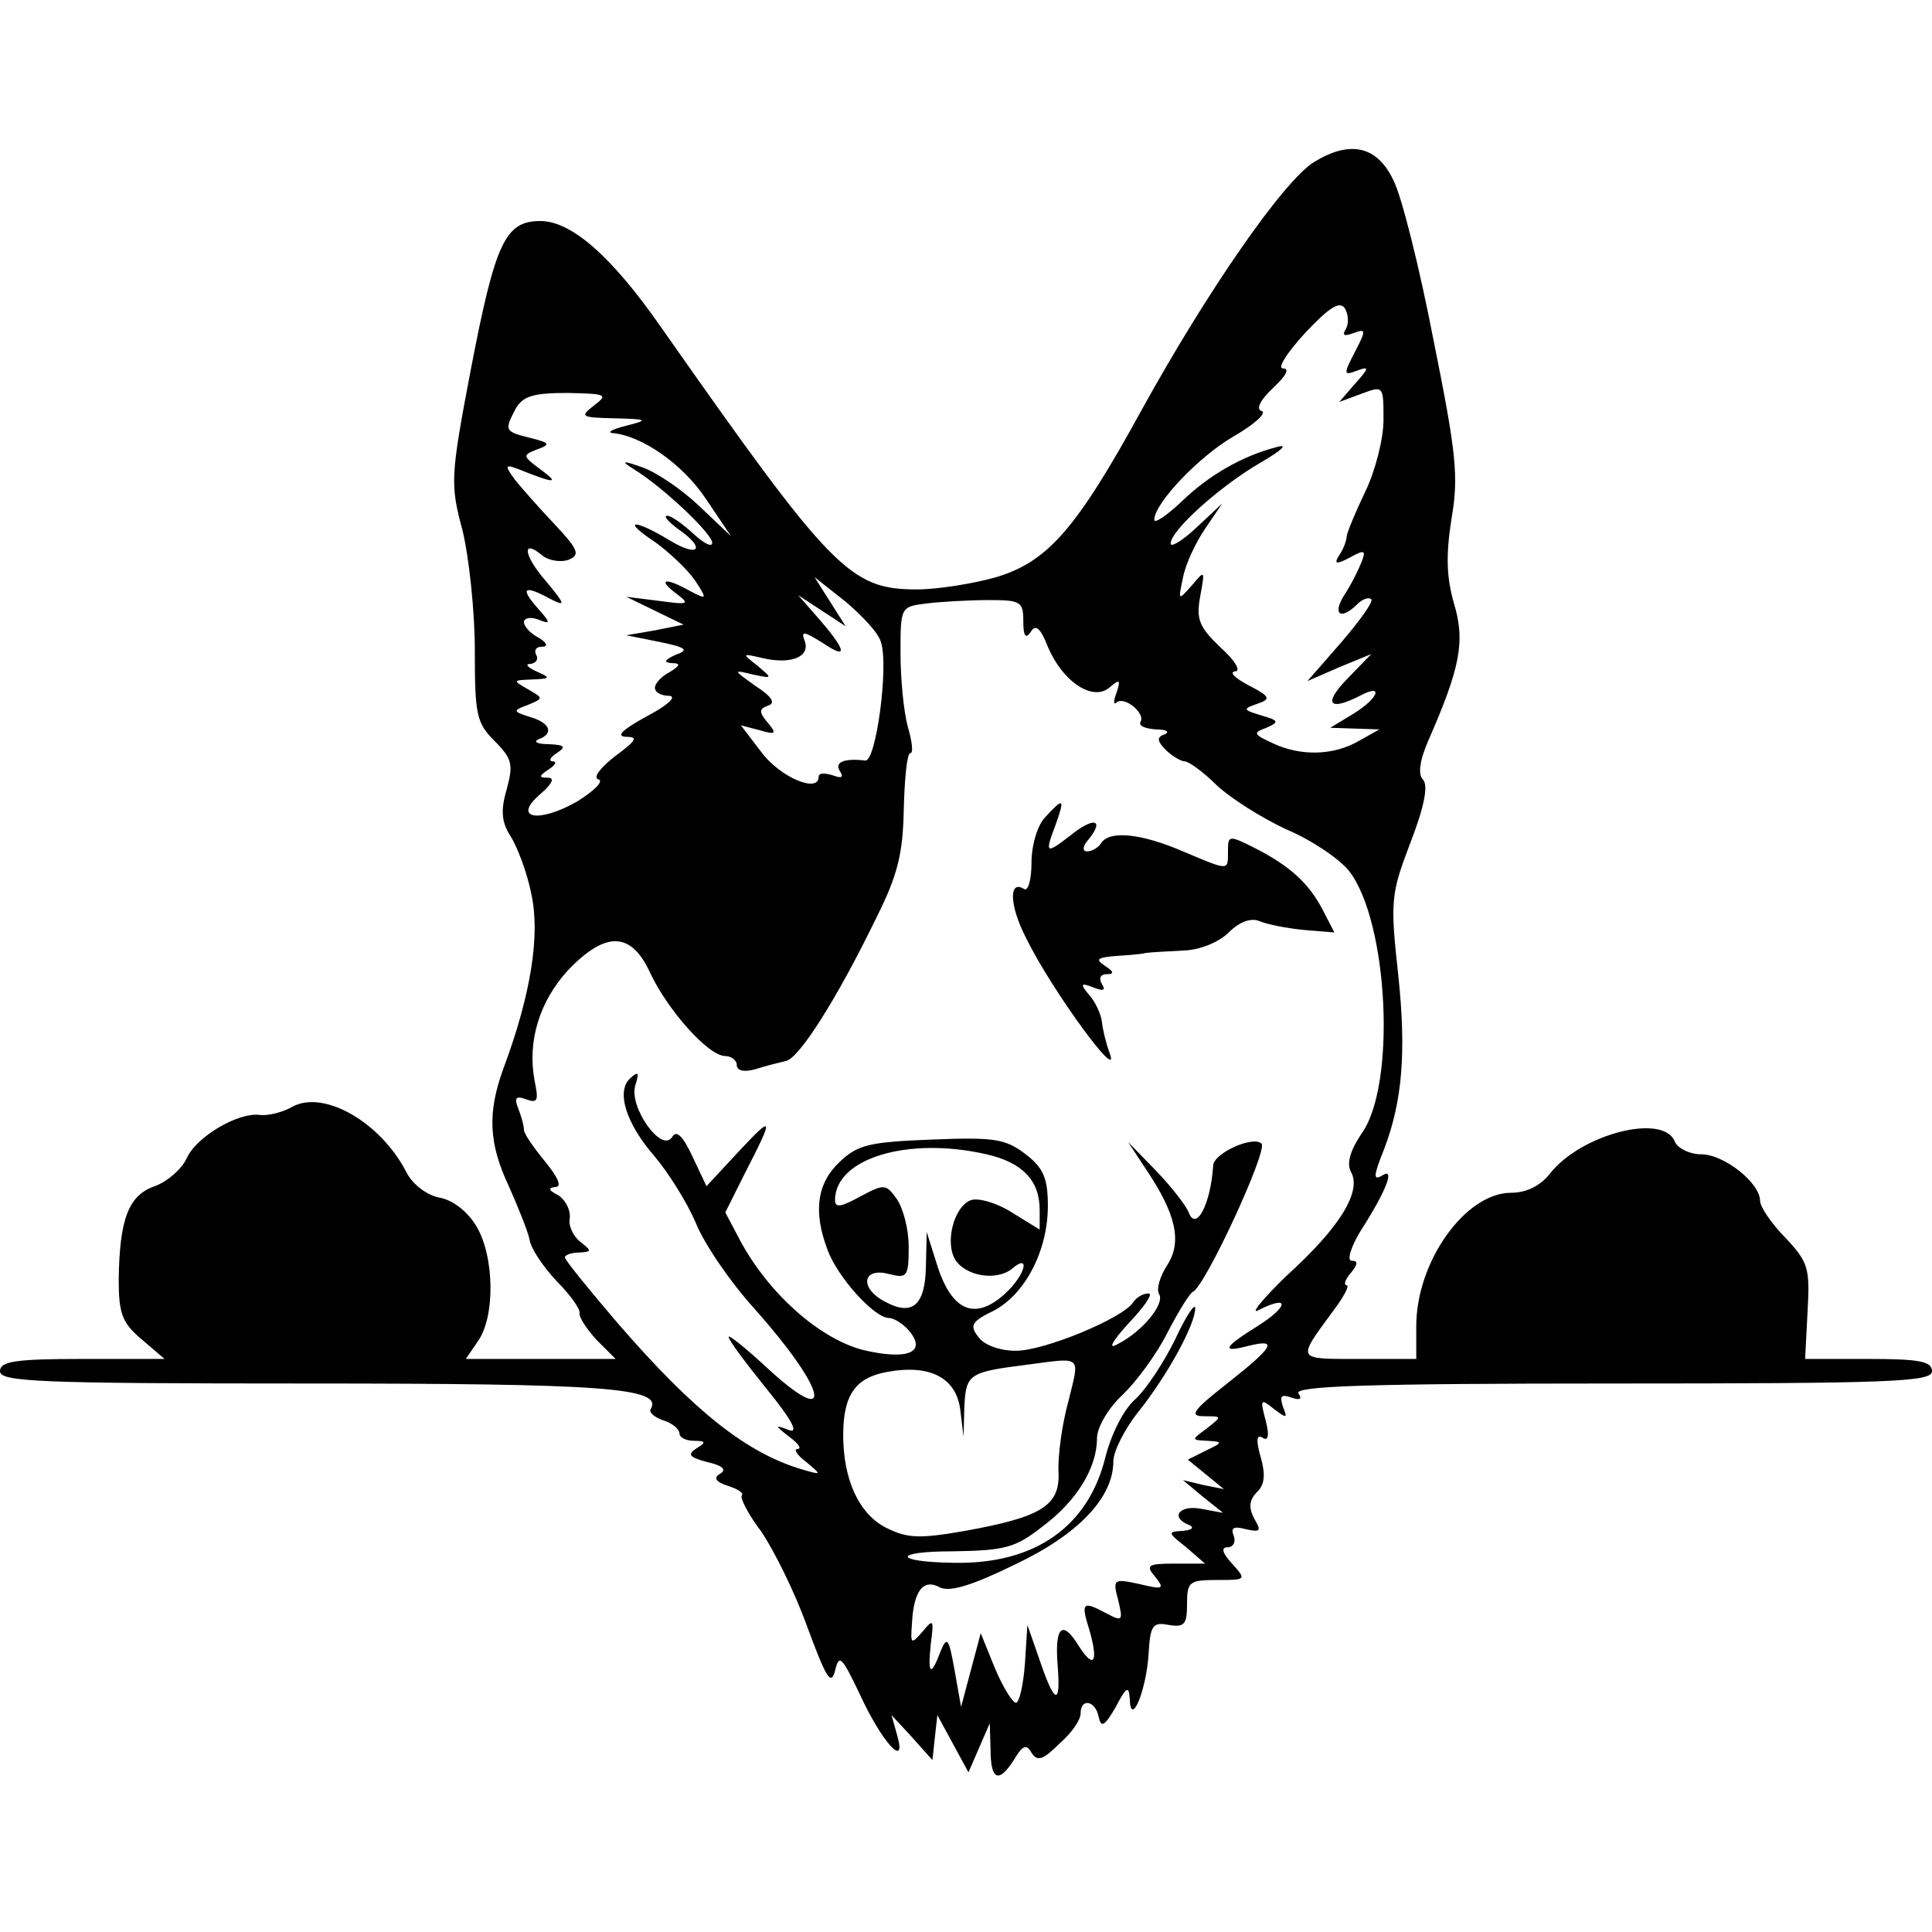 <?xml version="1.0" standalone="no"?>
<!DOCTYPE svg PUBLIC "-//W3C//DTD SVG 20010904//EN"
 "http://www.w3.org/TR/2001/REC-SVG-20010904/DTD/svg10.dtd">
<svg version="1.0" xmlns="http://www.w3.org/2000/svg"
 width="75pt" height="75pt" viewBox="0 0 236 236"
 preserveAspectRatio="xMidYMid meet">
<g transform="translate(0,236) scale(0.1,-0.1)"
fill="#000000" stroke="none">
<path d="M1605 2162 c-37 -23 -130 -157 -210 -302 -80 -146 -115 -186 -178
-205 -28 -8 -72 -15 -97 -15 -82 0 -104 23 -313 321 -60 86 -109 129 -147 129
-43 0 -55 -26 -85 -182 -25 -131 -25 -140 -10 -196 8 -33 15 -99 15 -146 0
-79 2 -89 24 -111 22 -22 23 -29 15 -59 -8 -27 -6 -41 5 -58 8 -13 20 -44 25
-70 11 -49 0 -122 -34 -213 -20 -55 -18 -92 7 -145 11 -25 23 -54 25 -65 2
-11 17 -33 33 -50 16 -16 29 -34 28 -39 -1 -5 9 -20 21 -33 l23 -23 -92 0 -91
0 15 22 c21 30 20 103 -2 140 -10 17 -28 32 -45 35 -16 3 -34 17 -41 32 -32
61 -101 100 -139 79 -12 -7 -30 -11 -39 -10 -26 4 -78 -26 -90 -53 -6 -13 -23
-28 -39 -34 -32 -11 -43 -40 -44 -114 0 -41 4 -53 28 -73 l28 -24 -100 0 c-83
0 -101 -3 -101 -15 0 -13 48 -15 375 -15 360 0 435 -5 420 -31 -3 -4 4 -10 15
-14 11 -3 20 -11 20 -16 0 -5 8 -9 18 -9 14 0 15 -2 3 -9 -12 -8 -9 -11 13
-17 18 -4 24 -9 16 -14 -9 -5 -6 -10 9 -15 13 -4 20 -9 17 -12 -2 -3 8 -23 24
-44 15 -22 41 -74 56 -116 23 -62 29 -73 34 -54 5 21 8 18 30 -28 27 -59 58
-93 46 -51 l-7 25 25 -27 25 -28 3 28 3 27 19 -35 19 -35 13 30 13 30 1 -32
c0 -38 10 -42 29 -12 10 17 15 19 21 8 7 -11 14 -9 34 11 15 13 26 29 26 37 0
19 18 16 22 -4 3 -14 7 -12 21 12 13 25 16 26 17 10 1 -36 20 9 23 54 2 36 5
40 25 36 19 -3 22 1 22 26 0 27 3 29 37 29 35 0 36 0 18 20 -12 13 -14 20 -5
20 6 0 10 6 7 14 -4 10 0 12 15 8 18 -4 19 -2 10 13 -7 14 -6 22 3 32 10 9 11
22 5 43 -6 21 -5 28 2 24 7 -5 9 2 4 21 -7 26 -6 27 10 14 16 -12 17 -12 11 3
-4 13 -2 15 10 11 11 -4 14 -2 9 5 -5 9 88 12 383 12 341 0 391 2 391 15 0 12
-15 15 -77 15 l-78 0 3 58 c3 53 1 60 -27 90 -17 17 -31 38 -31 45 0 22 -44
57 -72 57 -14 0 -28 7 -32 15 -13 36 -115 10 -153 -39 -12 -15 -29 -23 -47
-23 -56 0 -116 -84 -116 -163 l0 -40 -71 0 c-76 0 -75 -2 -31 58 13 17 21 32
17 32 -4 0 -2 7 5 15 9 11 9 15 1 15 -6 0 -1 17 12 38 29 45 41 75 27 67 -13
-8 -13 -3 1 32 22 58 27 118 17 212 -10 91 -9 99 15 162 17 44 22 70 15 77 -6
6 -4 23 7 48 39 89 45 121 31 167 -9 32 -10 58 -3 103 9 52 6 80 -22 219 -17
88 -39 176 -49 195 -20 42 -53 49 -97 22z m39 -204 c-5 -8 -2 -9 9 -5 16 6 16
4 2 -23 -14 -27 -14 -29 2 -23 16 6 16 4 -2 -16 l-19 -22 27 10 c27 10 27 10
27 -32 0 -23 -10 -62 -22 -87 -12 -25 -22 -49 -23 -55 0 -5 -4 -16 -9 -23 -7
-11 -4 -12 13 -3 18 10 20 9 14 -6 -4 -10 -13 -28 -21 -40 -15 -24 -4 -31 16
-11 6 6 14 9 17 6 3 -3 -14 -26 -36 -52 l-42 -48 39 17 39 16 -30 -31 c-29
-30 -21 -39 16 -20 30 16 23 -3 -8 -22 l-28 -17 30 -1 30 -1 -25 -14 c-31 -18
-71 -19 -105 -3 -24 11 -25 13 -8 19 16 7 15 9 -6 15 -23 7 -23 8 -6 14 18 6
17 9 -10 23 -17 9 -24 16 -16 17 7 0 0 13 -18 29 -26 25 -30 34 -25 62 6 33 6
33 -10 14 -17 -19 -17 -19 -11 9 3 17 16 44 27 60 l21 31 -31 -29 c-18 -17
-32 -25 -32 -20 0 16 60 70 110 99 26 15 34 23 20 19 -43 -11 -84 -35 -117
-67 -18 -17 -33 -27 -33 -22 0 20 54 77 97 102 26 15 41 29 34 31 -7 2 -2 13
14 28 16 15 21 24 12 24 -7 0 5 19 27 43 30 32 43 40 49 30 4 -7 5 -18 1 -25z
m-918 -93 c-18 -14 -17 -15 25 -16 40 -1 42 -2 14 -9 -16 -4 -24 -8 -17 -9 36
-3 86 -38 114 -80 l31 -46 -39 37 c-21 20 -52 41 -69 47 -25 9 -27 8 -11 -2
36 -22 96 -79 96 -90 0 -6 -10 -1 -23 11 -13 12 -27 22 -32 22 -5 0 1 -7 13
-16 35 -24 26 -36 -10 -14 -45 27 -59 25 -18 -2 18 -13 40 -34 49 -47 15 -23
15 -24 -6 -13 -30 17 -41 15 -17 -3 17 -13 16 -14 -21 -9 l-40 5 35 -17 35
-17 -35 -7 -35 -6 40 -8 c34 -7 37 -10 20 -16 -13 -6 -15 -9 -5 -10 12 0 11
-3 -2 -11 -10 -5 -18 -14 -18 -19 0 -6 8 -10 18 -10 9 -1 -3 -12 -28 -25 -29
-16 -38 -24 -26 -25 16 0 14 -4 -13 -24 -18 -14 -27 -26 -20 -28 7 -2 -5 -14
-26 -27 -47 -27 -80 -21 -45 9 15 13 18 20 9 20 -11 0 -11 2 1 10 8 5 11 10 5
10 -5 0 -3 5 5 10 12 8 10 10 -10 11 -14 0 -19 3 -12 6 19 7 14 20 -10 27 -22
7 -22 8 -3 15 19 8 19 8 0 19 -19 11 -19 11 5 12 23 1 23 2 5 10 -11 5 -14 9
-7 9 7 1 10 6 7 11 -3 6 0 10 7 10 8 0 6 5 -4 11 -10 5 -18 14 -18 19 0 5 8 7
18 3 15 -6 15 -4 -2 15 -21 24 -16 28 17 10 18 -9 18 -7 -6 22 -28 32 -30 53
-4 31 8 -6 22 -8 31 -5 15 6 13 12 -16 43 -19 20 -41 45 -49 55 -13 18 -12 19
4 13 45 -18 51 -18 28 -1 -23 17 -23 18 -5 25 17 6 16 8 -8 14 -32 8 -32 9
-18 36 9 15 21 19 63 19 48 -1 50 -2 33 -15z m350 -289 c10 -29 -6 -147 -19
-145 -26 3 -38 -2 -31 -13 5 -8 2 -9 -9 -5 -10 3 -17 3 -17 -2 0 -20 -46 -1
-69 29 l-26 34 23 -6 c20 -6 21 -4 10 9 -11 13 -11 17 0 21 10 3 5 11 -15 24
-28 20 -28 20 -3 14 24 -5 24 -5 5 11 -19 15 -19 15 7 9 35 -8 58 2 51 21 -5
13 -1 12 23 -3 31 -21 28 -8 -10 35 l-21 24 29 -19 29 -19 -19 30 -19 30 38
-30 c20 -17 40 -38 43 -49z m174 25 c0 -18 3 -22 9 -13 6 10 12 5 21 -18 18
-43 55 -67 75 -50 13 11 14 10 9 -6 -4 -10 -4 -16 0 -12 10 8 36 -14 29 -24
-2 -5 6 -8 19 -9 13 0 17 -3 11 -6 -10 -3 -10 -8 1 -19 8 -8 19 -14 23 -14 5
0 23 -13 39 -29 17 -16 55 -40 85 -54 31 -13 65 -36 77 -51 48 -62 58 -262 15
-321 -14 -21 -18 -36 -13 -46 14 -24 -13 -68 -78 -127 -31 -30 -46 -49 -34
-42 38 19 36 4 -2 -20 -42 -26 -45 -33 -11 -24 37 9 31 -1 -26 -46 -42 -33
-47 -40 -28 -40 22 0 22 0 3 -15 -19 -14 -19 -14 1 -15 19 -1 19 -2 -2 -12
l-22 -11 22 -18 22 -18 -25 5 -25 6 24 -20 25 -20 -27 5 c-27 5 -38 -11 -14
-20 6 -3 3 -6 -8 -7 -19 -1 -19 -2 4 -20 l23 -20 -37 0 c-33 0 -36 -2 -24 -16
12 -15 10 -16 -19 -9 -32 7 -33 6 -26 -20 6 -25 5 -26 -14 -16 -30 16 -32 14
-21 -21 11 -39 5 -47 -13 -19 -20 33 -30 25 -26 -24 4 -50 -4 -47 -23 10 l-14
40 -3 -47 c-2 -27 -7 -48 -11 -48 -4 0 -16 19 -26 43 l-17 42 -12 -45 -12 -45
-8 45 c-7 39 -9 42 -17 23 -12 -32 -16 -29 -12 9 4 30 3 31 -10 15 -14 -16
-15 -16 -13 10 2 40 14 55 34 44 12 -6 39 2 92 28 78 37 120 82 120 126 0 12
14 40 31 61 35 44 69 106 69 126 0 7 -11 -9 -24 -37 -13 -27 -35 -61 -49 -74
-15 -13 -30 -44 -37 -72 -21 -84 -86 -130 -185 -128 -74 1 -75 14 -2 14 64 1
77 4 110 30 42 31 67 72 67 108 0 13 13 36 31 53 17 16 42 50 55 76 13 25 27
48 31 50 15 6 92 173 84 181 -10 10 -57 -11 -59 -26 -3 -48 -21 -82 -30 -58
-3 8 -20 30 -39 50 l-35 36 21 -32 c38 -56 45 -90 27 -118 -9 -14 -14 -30 -10
-36 7 -12 -21 -46 -51 -61 -12 -7 -7 3 14 26 19 20 30 36 24 36 -7 0 -15 -5
-19 -11 -12 -19 -108 -59 -143 -59 -20 0 -39 7 -46 17 -11 14 -8 19 19 32 38
20 66 73 66 128 0 33 -5 46 -27 63 -25 19 -38 21 -115 18 -75 -3 -90 -6 -112
-27 -28 -26 -33 -61 -15 -108 12 -33 57 -83 75 -83 6 0 17 -7 24 -15 23 -27
-1 -37 -56 -24 -53 14 -114 68 -149 132 l-19 36 24 48 c36 70 35 72 -8 26
l-39 -42 -17 36 c-12 26 -20 33 -25 24 -13 -20 -53 37 -45 63 5 16 4 18 -6 9
-18 -16 -5 -56 30 -96 16 -19 39 -55 50 -81 11 -27 43 -73 71 -104 91 -102
100 -151 14 -71 -25 23 -45 39 -45 36 0 -4 21 -32 46 -63 31 -38 40 -55 28
-51 -18 7 -18 6 0 -8 11 -8 16 -15 10 -15 -5 0 0 -8 11 -16 19 -16 19 -16 -5
-9 -68 20 -132 71 -224 177 -36 42 -66 79 -66 82 0 3 8 6 18 6 15 1 15 2 1 13
-9 7 -15 20 -13 29 1 10 -5 22 -14 28 -12 6 -13 9 -4 10 9 0 4 11 -12 31 -14
17 -26 34 -26 39 0 5 -3 16 -7 26 -5 13 -3 16 10 11 14 -5 15 -1 10 23 -9 48
6 97 41 135 46 48 77 47 100 -3 21 -45 71 -102 92 -102 7 0 14 -5 14 -11 0 -7
9 -9 23 -5 12 4 29 8 37 10 16 3 62 75 111 176 26 52 32 78 33 132 1 38 4 68
8 68 4 0 2 15 -3 32 -5 18 -9 58 -9 90 0 57 0 57 33 61 17 2 51 4 75 4 39 0
42 -2 42 -26z m-45 -651 c44 -10 65 -32 65 -68 l0 -24 -34 21 c-19 12 -41 18
-50 15 -21 -8 -32 -52 -19 -73 13 -20 50 -26 69 -11 23 20 17 -7 -8 -30 -37
-34 -66 -22 -84 37 l-12 38 -1 -43 c-1 -47 -17 -60 -50 -42 -31 16 -28 42 4
34 23 -6 25 -4 25 33 0 22 -7 48 -15 59 -13 18 -15 18 -45 2 -22 -12 -30 -14
-30 -4 0 51 89 78 185 56z m100 -302 c-8 -29 -13 -68 -12 -86 2 -41 -20 -55
-114 -72 -57 -10 -71 -9 -97 4 -33 17 -52 59 -52 113 0 49 15 70 53 77 53 10
85 -7 90 -46 l4 -33 1 37 c2 40 6 42 77 51 68 9 64 12 50 -45z"/>
<path d="M1277 1362 c-10 -10 -17 -35 -17 -56 0 -20 -4 -35 -9 -32 -19 12 -18
-20 2 -59 31 -64 119 -184 102 -140 -4 11 -8 27 -9 37 -1 9 -8 24 -15 32 -12
14 -11 16 4 10 13 -5 16 -4 11 4 -4 7 -2 12 6 12 9 0 9 3 -2 10 -12 8 -10 10
10 12 14 1 32 2 40 4 8 1 30 2 48 3 18 1 41 10 53 22 13 13 27 18 37 14 9 -4
34 -9 55 -11 l37 -3 -14 27 c-17 33 -40 54 -83 76 -32 16 -33 16 -33 -4 0 -24
2 -24 -55 0 -51 22 -90 26 -100 10 -3 -5 -11 -10 -17 -10 -6 0 -6 6 2 15 20
25 5 27 -23 4 -30 -23 -31 -22 -17 15 11 31 9 32 -13 8z"/>
</g>
</svg>
